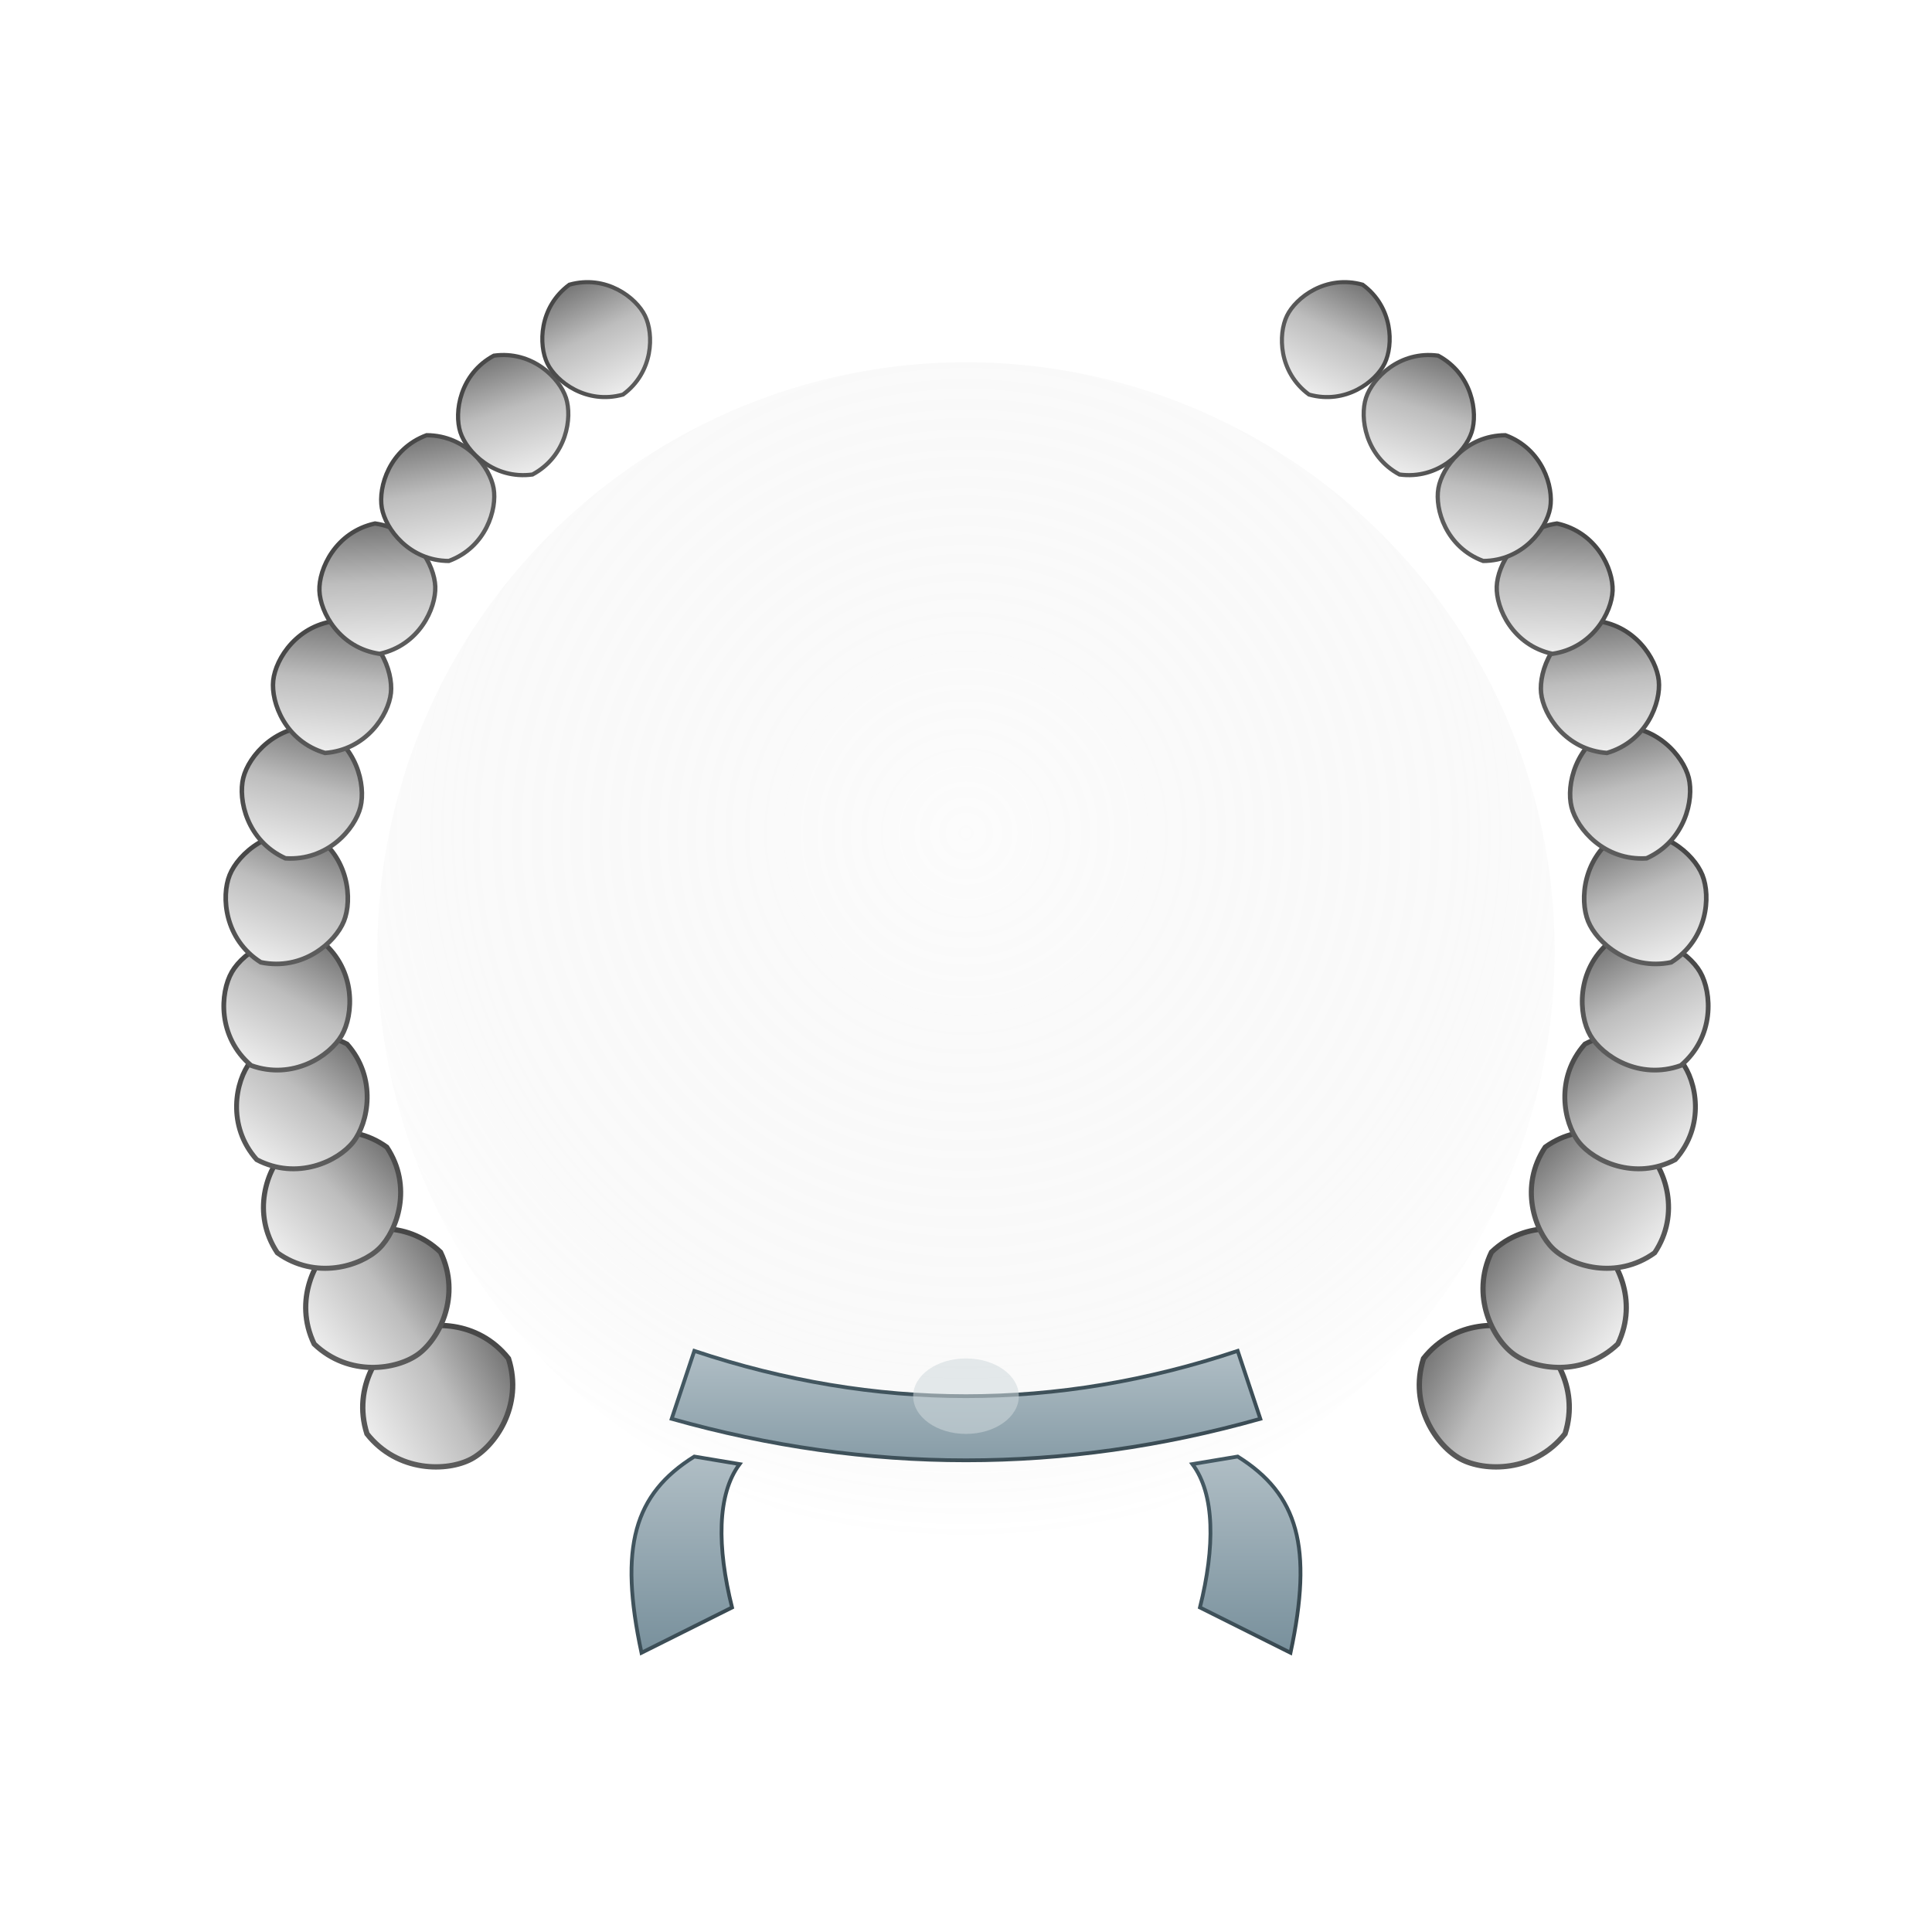 <?xml version="1.0" encoding="UTF-8"?>
<svg viewBox="0 0 512 512" width="512" height="512" xmlns="http://www.w3.org/2000/svg" role="img" aria-label="Laurel Wreath - Gray">
  <defs>
    <path id="leaf" d="M0,-18 C11,-16 16,-6 16,0 C16,6 11,16 0,18 C-11,16 -16,6 -16,0 C-16,-6 -11,-16 0,-18 Z"/>
    <linearGradient id="leafGradX" x1="0" y1="0" x2="0" y2="1">
      <stop offset="0%"  stop-color="#EEEEEE"/>
      <stop offset="55%" stop-color="#BDBDBD"/>
      <stop offset="100%" stop-color="#757575"/>
    </linearGradient>
    <linearGradient id="edgeGradX" x1="0" y1="0" x2="1" y2="1">
      <stop offset="0%"  stop-color="#616161"/>
      <stop offset="100%" stop-color="#424242"/>
    </linearGradient>
    <linearGradient id="ribGradX" x1="0" y1="0" x2="0" y2="1">
      <stop offset="0%"  stop-color="#B0BEC5"/>
      <stop offset="100%" stop-color="#78909C"/>
    </linearGradient>
    <linearGradient id="ribEdgeX" x1="0" y1="0" x2="1" y2="1">
      <stop offset="0%"  stop-color="#455A64"/>
      <stop offset="100%" stop-color="#37474F"/>
    </linearGradient>
    <radialGradient id="medalGradX" cx="50%" cy="40%" r="60%">
      <stop offset="0%"  stop-color="#EEEEEE" stop-opacity=".18"/>
      <stop offset="70%" stop-color="#BDBDBD" stop-opacity=".08"/>
      <stop offset="100%" stop-color="#757575" stop-opacity="0"/>
    </radialGradient>
    <filter id="softShadowX" x="-50%" y="-50%" width="200%" height="200%">
      <feDropShadow dx="0" dy="2" stdDeviation="3" flood-color="#000" flood-opacity=".20"/>
    </filter>
  </defs>

  <circle cx="256" cy="252" r="156" fill="url(#medalGradX)"/>

  <g transform="translate(256,260)" filter="url(#softShadowX)">
    <g transform="translate(-140,110)">
      <g fill="url(#leafGradX)" stroke="url(#edgeGradX)" stroke-width="1.2">
        <use href="#leaf" transform="rotate(-118) scale(1.18)"/>
        <use href="#leaf" transform="translate(-16,-26) rotate(-126) scale(1.15)"/>
        <use href="#leaf" transform="translate(-28,-52) rotate(-134) scale(1.12)"/>
        <use href="#leaf" transform="translate(-36,-78) rotate(-142) scale(1.08)"/>
        <use href="#leaf" transform="translate(-40,-104) rotate(-150) scale(1.05)"/>
        <use href="#leaf" transform="translate(-40,-132) rotate(-158) scale(1.02)"/>
        <use href="#leaf" transform="translate(-36,-160) rotate(-166) scale(1.00)"/>
        <use href="#leaf" transform="translate(-28,-188) rotate(-174) scale(0.98)"/>
        <use href="#leaf" transform="translate(-16,-214) rotate(-182) scale(0.96)"/>
        <use href="#leaf" transform="translate(0,-238)  rotate(-190) scale(0.94)"/>
        <use href="#leaf" transform="translate(20,-260) rotate(-198) scale(0.92)"/>
        <use href="#leaf" transform="translate(42,-280) rotate(-206) scale(0.90)"/>
      </g>
    </g>
  </g>

  <g transform="translate(256,260) scale(-1,1)" filter="url(#softShadowX)">
    <g transform="translate(-140,110)">
      <g fill="url(#leafGradX)" stroke="url(#edgeGradX)" stroke-width="1.2">
        <use href="#leaf" transform="rotate(-118) scale(1.18)"/>
        <use href="#leaf" transform="translate(-16,-26) rotate(-126) scale(1.15)"/>
        <use href="#leaf" transform="translate(-28,-52) rotate(-134) scale(1.12)"/>
        <use href="#leaf" transform="translate(-36,-78) rotate(-142) scale(1.08)"/>
        <use href="#leaf" transform="translate(-40,-104) rotate(-150) scale(1.05)"/>
        <use href="#leaf" transform="translate(-40,-132) rotate(-158) scale(1.02)"/>
        <use href="#leaf" transform="translate(-36,-160) rotate(-166) scale(1.00)"/>
        <use href="#leaf" transform="translate(-28,-188) rotate(-174) scale(0.98)"/>
        <use href="#leaf" transform="translate(-16,-214) rotate(-182) scale(0.96)"/>
        <use href="#leaf" transform="translate(0,-238)  rotate(-190) scale(0.94)"/>
        <use href="#leaf" transform="translate(20,-260) rotate(-198) scale(0.92)"/>
        <use href="#leaf" transform="translate(42,-280) rotate(-206) scale(0.90)"/>
      </g>
    </g>
  </g>

  <g transform="translate(256,376)" filter="url(#softShadowX)">
    <path d="M-72,10 C-88,20 -92,34 -86,62 L-62,50 C-66,34 -66,20 -60,12 Z"
          fill="url(#ribGradX)" stroke="url(#ribEdgeX)" stroke-width="1"/>
    <path d="M72,10 C88,20 92,34 86,62 L62,50 C66,34 66,20 60,12 Z"
          fill="url(#ribGradX)" stroke="url(#ribEdgeX)" stroke-width="1"/>
    <path d="M-78,0 Q0,22 78,0 L72,-18 Q0,6 -72,-18 Z"
          fill="url(#ribGradX)" stroke="url(#ribEdgeX)" stroke-width="1"/>
    <ellipse cx="0" cy="-6" rx="14" ry="10" fill="#CFD8DC" opacity=".55"/>
  </g>
</svg>
